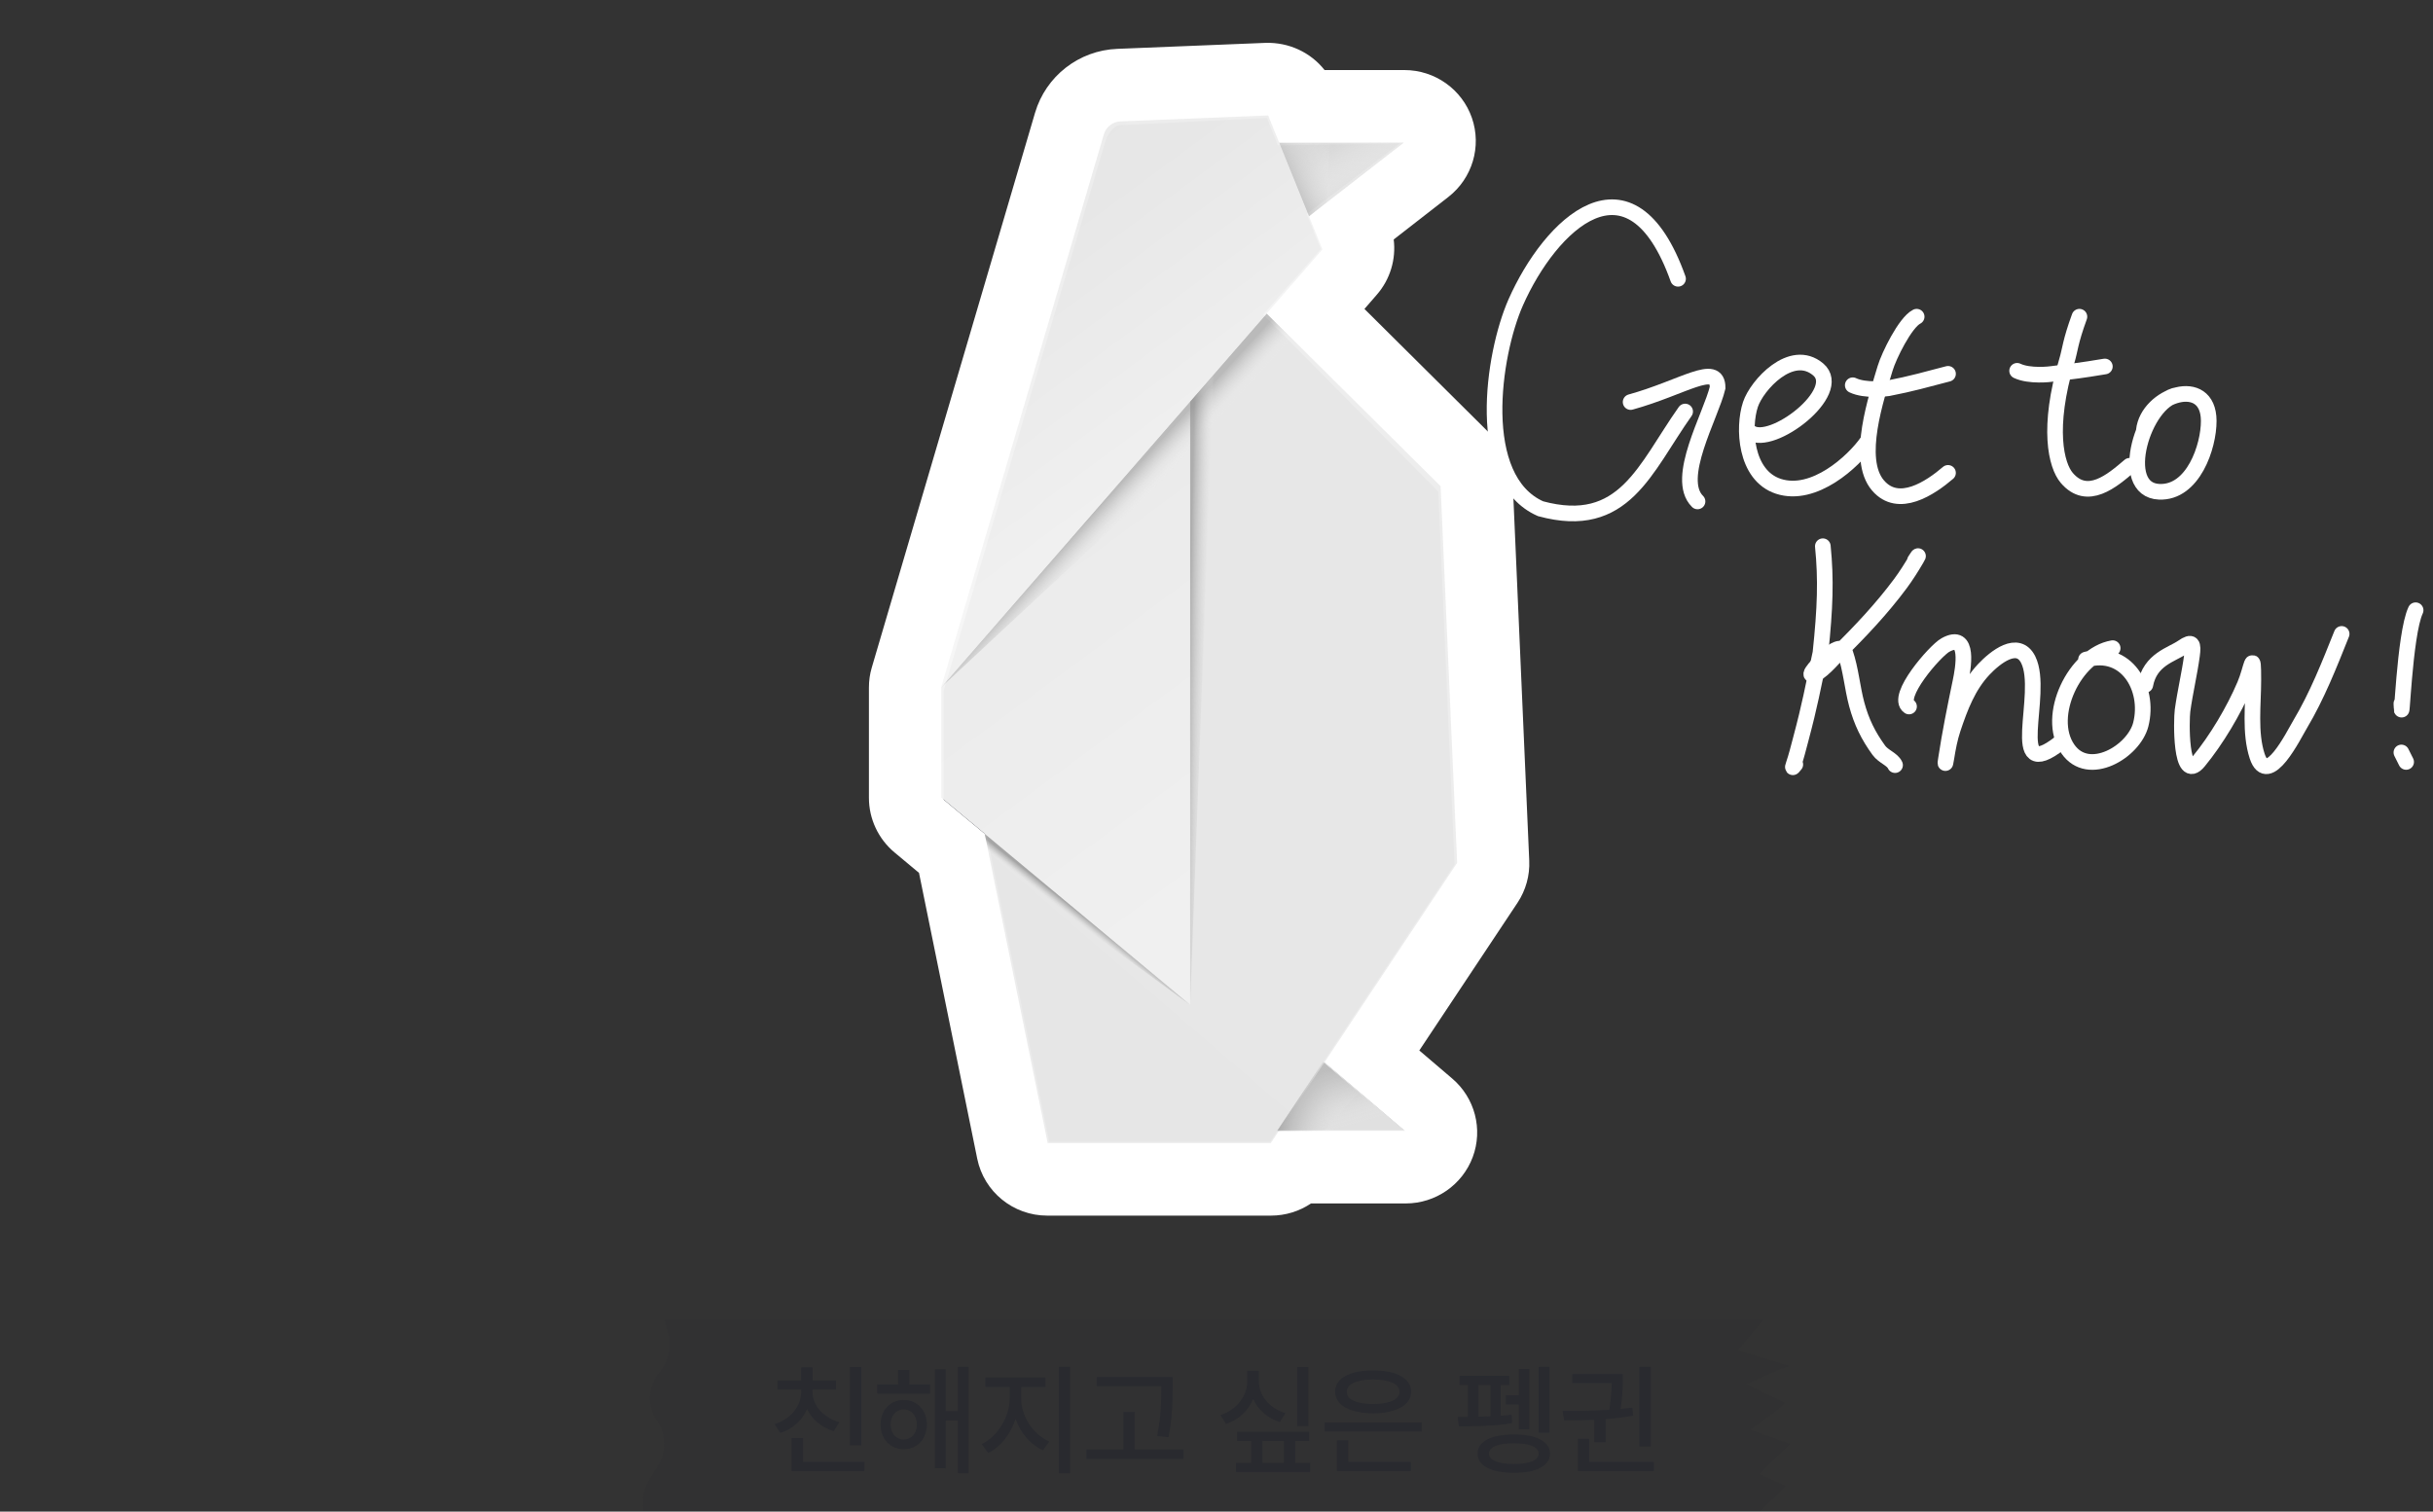 <svg width="280" height="174" viewBox="0 0 280 174" fill="none" xmlns="http://www.w3.org/2000/svg">
<rect x="0" y="0" width="280" height="174" fill="#333333" stroke="none"/>
<g clip-path="url(#clip0_4133_88701)">
<path fill-rule="evenodd" clip-rule="evenodd" d="M74.052 173.931H74.061H80V151.931H76.492L76.918 153.638C77.299 155.163 76.918 156.774 75.907 157.944C74.525 159.546 74.423 161.943 75.666 163.669L75.898 163.986C76.659 165.492 76.585 167.304 75.703 168.733L74.674 170.402C74.191 171.207 73.959 172.147 74.006 173.097L74.052 173.931Z" fill="#26272E" fill-opacity="0.1"/>
<rect width="120" height="22" transform="translate(80 151.931)" fill="#26272E" fill-opacity="0.1"/>
<path d="M99.108 157.357H97.809V166.38H99.108V157.357ZM89.155 163.933L89.797 164.945C91.26 164.48 92.334 163.468 92.88 162.19C93.434 163.372 94.507 164.295 95.95 164.74L96.579 163.714C94.685 163.147 93.496 161.739 93.502 160.2V159.954H96.21V158.915H93.516V157.398H92.204V158.915H89.483V159.954H92.204V160.2C92.21 161.827 91.048 163.338 89.155 163.933ZM91.096 169.333H99.477V168.281H92.409V165.546H91.096V169.333ZM107.036 159.366H104.643V157.698H103.358V159.366H100.952V160.419H107.036V159.366ZM101.349 163.974C101.342 165.649 102.463 166.824 104.001 166.818C105.553 166.824 106.66 165.649 106.667 163.974C106.66 162.326 105.553 161.157 104.001 161.157C102.463 161.157 101.342 162.326 101.349 163.974ZM102.497 163.974C102.49 162.955 103.119 162.244 104.001 162.238C104.883 162.244 105.518 162.955 105.518 163.974C105.518 165.013 104.883 165.71 104.001 165.71C103.119 165.71 102.49 165.013 102.497 163.974ZM107.597 169.019H108.827V163.509H110.235V169.593H111.466V157.343H110.235V162.443H108.827V157.616H107.597V169.019ZM117.521 160.952V159.654H120.31V158.573H113.405V159.654H116.208V160.952C116.195 163.065 114.827 165.362 112.982 166.23L113.734 167.255C115.162 166.558 116.311 165.068 116.878 163.318C117.446 164.951 118.594 166.305 120.036 166.941L120.747 165.929C118.861 165.122 117.514 163.003 117.521 160.952ZM121.855 169.593H123.154V157.343H121.855V169.593ZM134.951 158.519H126.214V159.572H133.652V159.722C133.645 161.192 133.645 162.928 133.173 165.3L134.486 165.437C134.944 162.928 134.944 161.233 134.951 159.722V158.519ZM125.039 167.939H136.209V166.859H130.576V162.538H129.291V166.859H125.039V167.939ZM150.574 157.357H149.276V164.152H150.574V157.357ZM140.457 162.894L141.1 163.919C142.569 163.42 143.663 162.367 144.217 161.034C144.778 162.272 145.858 163.236 147.293 163.7L147.922 162.675C146.042 162.101 144.866 160.604 144.873 158.984V157.794H143.547V158.984C143.54 160.679 142.371 162.265 140.457 162.894ZM142.248 169.443H150.779V168.39H149.043V165.861H150.656V164.822H142.358V165.861H143.998V168.39H142.248V169.443ZM145.283 168.39V165.861H147.758V168.39H145.283ZM163.616 163.741H152.446V164.781H163.616V163.741ZM153.649 160.2C153.642 161.745 155.358 162.682 158.024 162.689C160.676 162.682 162.392 161.745 162.399 160.2C162.392 158.662 160.676 157.746 158.024 157.753C155.358 157.746 153.642 158.662 153.649 160.2ZM153.854 169.333H162.358V168.281H155.166V165.779H153.854V169.333ZM154.989 160.2C154.982 159.325 156.144 158.792 158.024 158.792C159.897 158.792 161.066 159.325 161.059 160.2C161.066 161.11 159.897 161.622 158.024 161.622C156.144 161.622 154.982 161.11 154.989 160.2ZM178.31 157.343H177.079V164.917H178.31V157.343ZM167.755 163.099L167.892 164.193C169.519 164.186 172.055 164.158 174.017 163.823L173.962 162.853C173.566 162.901 173.142 162.942 172.704 162.969V159.435H173.702V158.368H167.974V159.435H168.931V163.099H167.755ZM170.052 167.323C170.045 168.732 171.645 169.538 174.235 169.538C176.792 169.538 178.378 168.732 178.378 167.323C178.378 165.936 176.792 165.115 174.235 165.122C171.645 165.115 170.045 165.936 170.052 167.323ZM170.134 163.078V159.435H171.528V163.037C171.064 163.058 170.592 163.072 170.134 163.078ZM171.351 167.323C171.351 166.558 172.431 166.127 174.235 166.134C175.992 166.127 177.072 166.558 177.079 167.323C177.072 168.103 175.992 168.533 174.235 168.527C172.431 168.533 171.351 168.103 171.351 167.323ZM173.306 161.663H174.782V164.534H175.999V157.575H174.782V160.611H173.306V161.663ZM179.839 162.415L180.003 163.495C181.029 163.495 182.225 163.489 183.476 163.427V166.011H184.775V163.352C185.834 163.27 186.914 163.147 187.947 162.962L187.865 162.032C187.42 162.094 186.969 162.142 186.511 162.19C186.757 160.563 186.757 159.366 186.757 158.656V158.163H180.947V159.202H185.486C185.472 159.941 185.424 160.959 185.206 162.292C183.298 162.415 181.377 162.422 179.839 162.415ZM181.589 169.333H190.326V168.281H182.874V165.615H181.589V169.333ZM188.671 166.517H189.97V157.343H188.671V166.517Z" fill="#26272E" fill-opacity="0.7"/>
<path fill-rule="evenodd" clip-rule="evenodd" d="M200 151.931V155.431V173.931H202.623L205.518 171.063L202.503 169.692L206 166.201L201.418 164.58C201.418 164.58 205.397 161.838 205.397 161.464C205.397 161.464 201.566 159.67 200.982 159.344C200.982 159.344 205.193 157.349 205.981 157.263L200 155.431L202.948 151.931H200Z" fill="#26272E" fill-opacity="0.1"/>
<path d="M175.991 99.05L174.09 55.554C173.996 53.511 173.139 51.572 171.684 50.124L157.026 35.563L158.446 33.928C159.995 32.154 160.675 29.83 160.394 27.565L166.684 22.672C169.442 20.523 170.534 16.869 169.395 13.576C168.257 10.283 165.135 8.064 161.626 8.064H152.437C150.841 6.033 148.329 4.853 145.642 4.935L128.577 5.624C124.165 5.799 120.362 8.765 119.118 12.98L100.329 76.841C100.106 77.588 100 78.359 100 79.141V91.846C100 94.263 101.08 96.563 102.934 98.116L105.762 100.475L112.464 133.38C113.238 137.187 116.607 139.931 120.515 139.931H146.275C147.942 139.931 149.538 139.429 150.876 138.53H161.779C165.217 138.53 168.292 136.393 169.489 133.193C170.686 129.982 169.736 126.374 167.13 124.155L163.34 120.921L174.641 103.92C175.592 102.483 176.073 100.778 175.991 99.05Z" fill="white"/>
<path d="M152.295 122.23L167.399 99.507L165.521 56.583L145.371 36.207L152.002 28.664L150.382 24.647L161.085 16.508L147.061 16.73L145.817 13.577L128.928 14.406C128.048 14.441 127.403 15.633 127.145 16.473L108.602 79.505V92.046L113.566 96.179L113.672 96.647L120.748 131.432H146.18L147.096 130.042H161.473L152.295 122.219V122.23Z" fill="#26272E"/>
<g opacity="0.97">
<path d="M145.992 130.17H161.707L148.645 119.042L145.992 130.17Z" fill="#E5E5E5"/>
<path d="M161.519 130.137L146.979 130.172L152.248 122.255L161.519 130.137Z" fill="url(#paint0_linear_4133_88701)"/>
<path d="M112.064 89.805L120.573 131.574H146.252L167.693 99.322L165.792 55.966L141.123 31.468L112.064 89.805Z" fill="url(#paint1_linear_4133_88701)"/>
<path d="M143.152 16.415H161.554L147.295 27.497L143.152 16.415Z" fill="#E5E5E5"/>
<path d="M136.968 46.461V115.67L108.309 91.791V79.121L136.968 40.132V46.461Z" fill="url(#paint2_linear_4133_88701)"/>
<path d="M146.346 16.52L161.509 16.439L150.594 24.823L146.346 16.52Z" fill="url(#paint3_linear_4133_88701)"/>
<path d="M147.18 16.45L153.013 16.532L152.66 23.281L150.607 24.928L147.18 16.45Z" fill="url(#paint4_linear_4133_88701)"/>
<path d="M145.77 36.103L149.995 40.295L108.309 79.12L145.77 36.103Z" fill="url(#paint5_linear_4133_88701)"/>
<path d="M136.968 115.669L113.966 98.924L113.32 95.982L136.968 115.669Z" fill="url(#paint6_linear_4133_88701)"/>
<path d="M136.969 46.215L139.645 43.191L136.969 115.669V46.215Z" fill="url(#paint7_linear_4133_88701)"/>
<path d="M152.248 122.255L156.32 125.805L152.448 130.149L146.979 130.172L152.248 122.255Z" fill="url(#paint8_linear_4133_88701)"/>
<path d="M145.946 13.286L152.19 28.712L108.309 79.12L127.039 15.458C127.286 14.606 128.06 14.01 128.952 13.975L145.958 13.286H145.946Z" fill="url(#paint9_linear_4133_88701)"/>
</g>
<path d="M278 70.245C276.681 73.027 276.363 84.701 276.363 80.98" stroke="white" stroke-width="1.8" stroke-linecap="round"/>
<path d="M276.909 87.708L276.363 86.617" stroke="white" stroke-width="1.8" stroke-linecap="round"/>
<path d="M246.893 78.837C247.438 75.898 249.924 75.371 251.177 74.502C252.304 73.721 252.445 74.109 252.266 75.43C251.979 77.552 251.47 79.652 251.177 81.781C251.033 82.83 250.883 90.263 253.033 87.648C255.091 85.144 257.074 81.806 258.336 78.837C259.145 76.932 259.324 74.543 259.324 78.272C259.324 81.058 258.885 84.361 259.767 87.043C260.978 90.721 263.961 84.625 264.708 83.374C266.661 80.099 268.074 76.502 269.487 72.97" stroke="white" stroke-width="1.8" stroke-linecap="round"/>
<path d="M243.135 74.609C238.797 75.352 235.369 82.427 237.97 86.205C240.351 89.664 245.592 86.513 246.375 83.379C247.42 79.203 244.678 74.606 240.065 75.924" stroke="white" stroke-width="1.8" stroke-linecap="round"/>
<path d="M193.116 32.092C187.658 16.812 178.404 25.816 174.43 34.82C171.791 40.798 169.648 55.164 177.289 58.558C186.932 61.171 189.295 53.92 193.934 47.371" stroke="white" stroke-width="1.8" stroke-linecap="round"/>
<path d="M187.658 46.28C193.662 44.624 197.671 41.642 197.671 44.624C196.891 47.878 192.691 55.092 195.359 57.719" stroke="white" stroke-width="1.8" stroke-linecap="round"/>
<path d="M201.45 49.79C203.875 51.526 212.305 45.1 209.237 42.519C206.169 39.939 202.188 44.336 201.45 46.556C200.57 49.201 200.82 54.716 204.659 55.977C208.777 57.329 213.324 53.096 214.878 50.872" stroke="white" stroke-width="1.8" stroke-linecap="round"/>
<path d="M220.578 36.456C219.259 37.116 217.375 40.967 216.951 42.391C215.959 45.729 213.528 52.829 216.121 55.872C218.484 58.646 222.157 56.173 224.185 54.434" stroke="white" stroke-width="1.8" stroke-linecap="round"/>
<path d="M239.309 36.456C238.218 39.458 238.275 40.148 237.852 41.572C235.56 49.28 236.627 53.573 237.852 55.01C240.215 57.784 243.057 55.354 245.086 53.616" stroke="white" stroke-width="1.8" stroke-linecap="round"/>
<path d="M213.223 44.346C214.642 45.029 217.088 44.736 217.279 44.699C220.057 44.161 221.566 43.71 224.187 43.031" stroke="white" stroke-width="1.8" stroke-linecap="round"/>
<path d="M232.139 42.684C233.558 43.366 236.004 43.074 236.195 43.037C238.961 42.684 239.234 42.684 242.235 42.187" stroke="white" stroke-width="1.8" stroke-linecap="round"/>
<path d="M250.59 45.469C246.712 46.052 243.544 56.398 248.49 56.608C252.397 56.775 254.206 51.405 254.19 48.432C254.16 43.081 247.148 45.497 246.722 49.556" stroke="white" stroke-width="1.8" stroke-linecap="round"/>
<path d="M209.779 62.876C210.163 66.696 210.052 69.97 209.506 75.154C208.529 79.619 208.379 80.818 207.204 85.228C206.957 86.158 206.729 87.082 206.418 87.993C206.216 88.586 206.384 88.25 206.611 87.999" stroke="white" stroke-width="1.8" stroke-linecap="round"/>
<path d="M220.376 64.536C220.45 64.419 221.01 63.563 220.563 64.324C219.986 65.308 219.38 66.272 218.7 67.188C216.57 70.056 214.097 72.679 211.553 75.183C211.094 75.635 209.309 77.775 208.525 77.68C208.01 77.619 210.114 75.577 210.314 75.428C210.919 74.976 211.999 74.108 212.361 75.168C213.01 77.069 213.157 79.123 213.677 81.063C214.219 83.085 215 84.679 216.222 86.363C216.76 87.103 217.77 87.373 218.092 88.074" stroke="white" stroke-width="1.8" stroke-linecap="round"/>
<path d="M219.7 81.326C218.061 80.221 222.711 74.909 223.872 74.258C226.72 72.661 225.932 76.957 225.608 78.511C224.994 81.458 224.402 84.389 223.951 87.36C223.815 88.257 223.922 87.712 224 87.227C224.184 86.086 224.391 84.972 224.76 83.868C225.589 81.388 226.51 78.951 228.315 77.042C229.607 75.675 232.235 73.556 233.42 75.946C235.358 79.855 230.792 90.433 237.068 85.521" stroke="white" stroke-width="1.8" stroke-linecap="round"/>
</g>
<defs>
<linearGradient id="paint0_linear_4133_88701" x1="154.191" y1="129.974" x2="152.351" y2="123.306" gradientUnits="userSpaceOnUse">
<stop stop-color="#F6F6F6" stop-opacity="0"/>
<stop offset="0.5" stop-color="#BEBEBE" stop-opacity="0.31"/>
<stop offset="1" stop-color="#8C8C8C" stop-opacity="0.6"/>
</linearGradient>
<linearGradient id="paint1_linear_4133_88701" x1="159.009" y1="63.953" x2="110.725" y2="119.882" gradientUnits="userSpaceOnUse">
<stop stop-color="#EDEDED"/>
<stop offset="1" stop-color="#EBEBEB"/>
</linearGradient>
<linearGradient id="paint2_linear_4133_88701" x1="146.768" y1="98.388" x2="114.914" y2="55.146" gradientUnits="userSpaceOnUse">
<stop stop-color="#F6F6F6"/>
<stop offset="1" stop-color="#F0F0F0"/>
</linearGradient>
<linearGradient id="paint3_linear_4133_88701" x1="156.169" y1="20.841" x2="152.593" y2="14.613" gradientUnits="userSpaceOnUse">
<stop stop-color="#F6F6F6" stop-opacity="0"/>
<stop offset="0.13" stop-color="#EFEFEF" stop-opacity="0.22"/>
<stop offset="0.29" stop-color="#E8E8E8" stop-opacity="0.46"/>
<stop offset="0.45" stop-color="#E3E3E3" stop-opacity="0.65"/>
<stop offset="0.6" stop-color="#DEDEDE" stop-opacity="0.8"/>
<stop offset="0.75" stop-color="#DBDBDB" stop-opacity="0.91"/>
<stop offset="0.88" stop-color="#D9D9D9" stop-opacity="0.98"/>
<stop offset="1" stop-color="#D9D9D9"/>
</linearGradient>
<linearGradient id="paint4_linear_4133_88701" x1="154.45" y1="17.962" x2="148.79" y2="20.59" gradientUnits="userSpaceOnUse">
<stop stop-color="#F6F6F6" stop-opacity="0"/>
<stop offset="0.1" stop-color="#F3F3F3" stop-opacity="0.05"/>
<stop offset="0.28" stop-color="#EEEEEE" stop-opacity="0.19"/>
<stop offset="0.5" stop-color="#E4E4E4" stop-opacity="0.41"/>
<stop offset="0.77" stop-color="#D8D8D8" stop-opacity="0.71"/>
<stop offset="1" stop-color="#CCCCCC"/>
</linearGradient>
<linearGradient id="paint5_linear_4133_88701" x1="129.453" y1="60.034" x2="127.045" y2="57.827" gradientUnits="userSpaceOnUse">
<stop stop-color="#F6F6F6" stop-opacity="0"/>
<stop offset="1" stop-color="#B3B3B3" stop-opacity="0.8"/>
</linearGradient>
<linearGradient id="paint6_linear_4133_88701" x1="124.389" y1="106.46" x2="125.008" y2="105.68" gradientUnits="userSpaceOnUse">
<stop stop-color="#969696" stop-opacity="0"/>
<stop offset="0.15" stop-color="#969696" stop-opacity="0.04"/>
<stop offset="0.35" stop-color="#969696" stop-opacity="0.15"/>
<stop offset="0.57" stop-color="#979797" stop-opacity="0.34"/>
<stop offset="0.82" stop-color="#989898" stop-opacity="0.59"/>
<stop offset="0.99" stop-color="#999999" stop-opacity="0.8"/>
</linearGradient>
<linearGradient id="paint7_linear_4133_88701" x1="139.24" y1="79.636" x2="136.676" y2="79.577" gradientUnits="userSpaceOnUse">
<stop stop-color="#F6F6F6" stop-opacity="0"/>
<stop offset="0.64" stop-color="#BBBBBB" stop-opacity="0.44"/>
<stop offset="1" stop-color="#999999" stop-opacity="0.7"/>
</linearGradient>
<linearGradient id="paint8_linear_4133_88701" x1="156.926" y1="127.726" x2="148.191" y2="125.803" gradientUnits="userSpaceOnUse">
<stop stop-color="#F6F6F6" stop-opacity="0"/>
<stop offset="0.11" stop-color="#F2F2F2" stop-opacity="0.06"/>
<stop offset="0.3" stop-color="#E7E7E7" stop-opacity="0.21"/>
<stop offset="0.55" stop-color="#D6D6D6" stop-opacity="0.46"/>
<stop offset="0.85" stop-color="#BFBFBF" stop-opacity="0.81"/>
<stop offset="1" stop-color="#B3B3B3"/>
</linearGradient>
<linearGradient id="paint9_linear_4133_88701" x1="133.06" y1="54.179" x2="111.816" y2="25.339" gradientUnits="userSpaceOnUse">
<stop stop-color="#F6F6F6"/>
<stop offset="1" stop-color="#EBEBEB"/>
</linearGradient>
<clipPath id="clip0_4133_88701">
<rect width="280" height="174" fill="white"/>
</clipPath>
</defs>
</svg>
